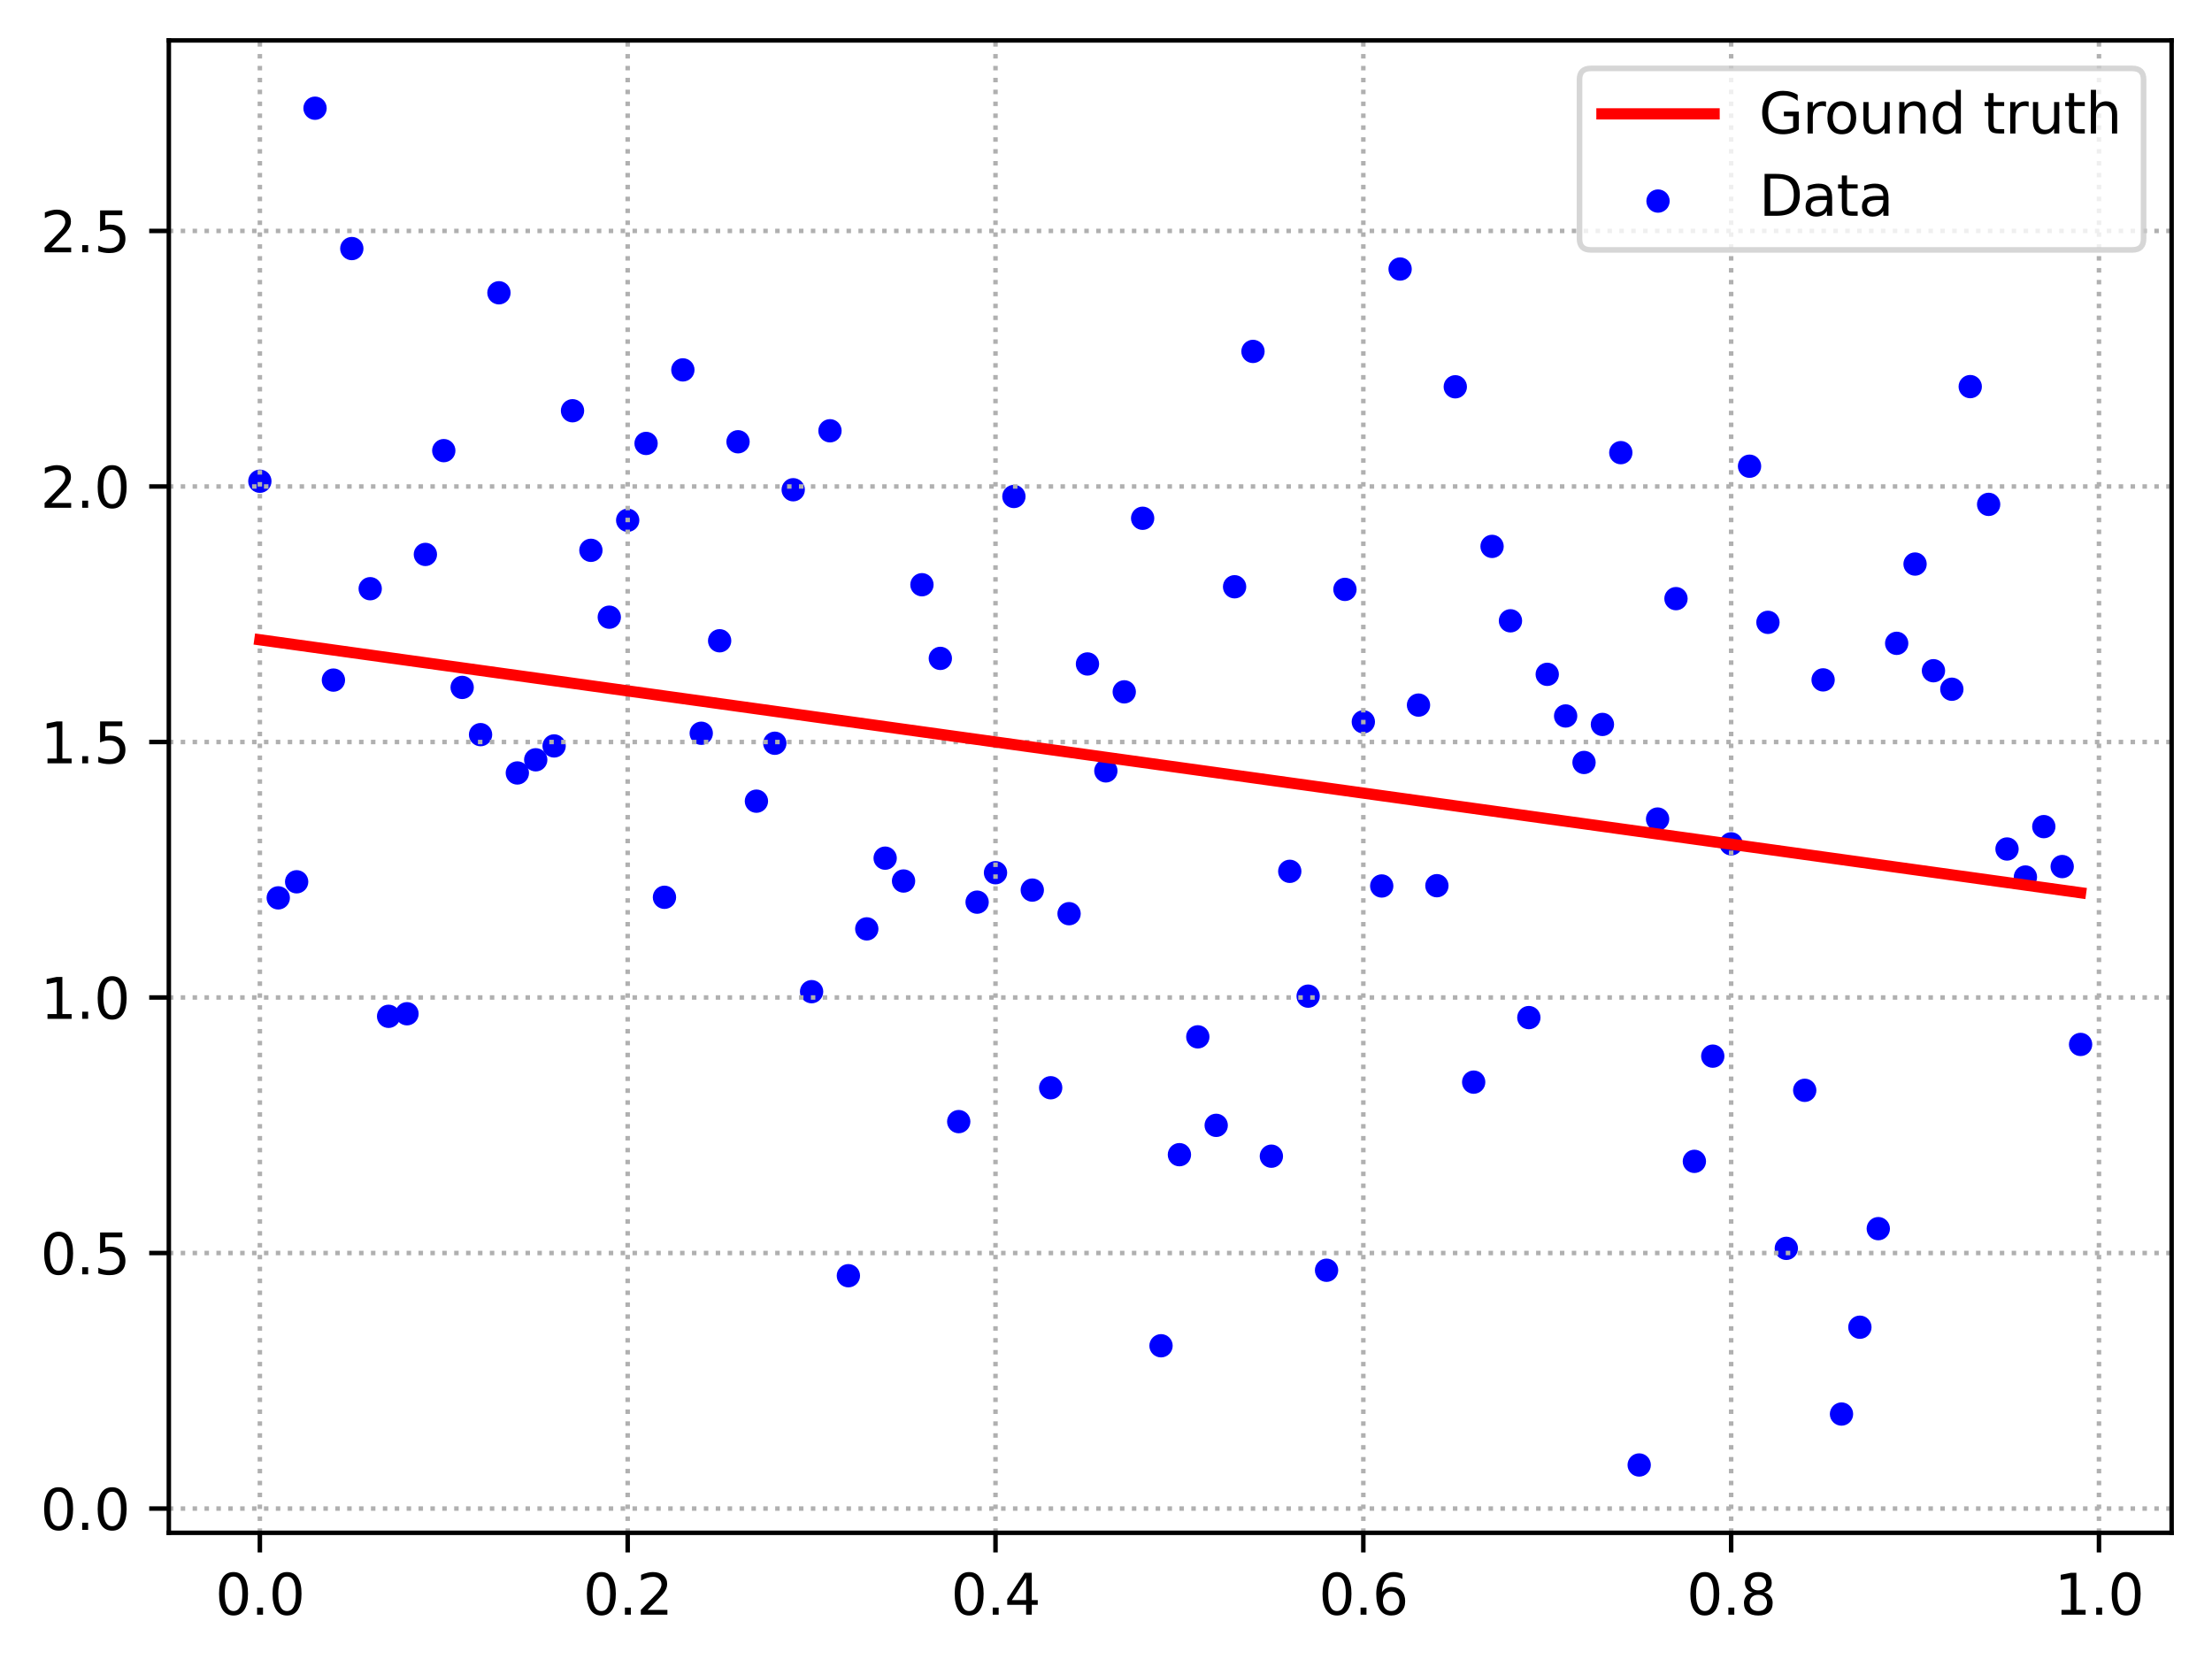 <?xml version="1.0" encoding="utf-8" standalone="no"?>
<!DOCTYPE svg PUBLIC "-//W3C//DTD SVG 1.1//EN"
  "http://www.w3.org/Graphics/SVG/1.1/DTD/svg11.dtd">
<svg xmlns:xlink="http://www.w3.org/1999/xlink" width="394.423pt" height="297.19pt" viewBox="0 0 394.423 297.19" xmlns="http://www.w3.org/2000/svg" version="1.1">
 <defs>
  <style type="text/css">*{stroke-linejoin: round; stroke-linecap: butt}</style>
 </defs>
 <g id="figure_1">
  <g id="patch_1">
   <path d="M 0 297.19 
L 394.423 297.19 
L 394.423 0 
L 0 0 
z
" style="fill: #ffffff"/>
  </g>
  <g id="axes_1">
   <g id="patch_2">
    <path d="M 30.103 273.312 
L 387.223 273.312 
L 387.223 7.2 
L 30.103 7.2 
z
" style="fill: #ffffff"/>
   </g>
   <g id="PathCollection_1">
    <defs>
     <path id="m0111660c40" d="M 0 1.581 
C 0.419 1.581 0.822 1.415 1.118 1.118 
C 1.415 0.822 1.581 0.419 1.581 0 
C 1.581 -0.419 1.415 -0.822 1.118 -1.118 
C 0.822 -1.415 0.419 -1.581 0 -1.581 
C -0.419 -1.581 -0.822 -1.415 -1.118 -1.118 
C -1.415 -0.822 -1.581 -0.419 -1.581 0 
C -1.581 0.419 -1.415 0.822 -1.118 1.118 
C -0.822 1.415 -0.419 1.581 0 1.581 
z
" style="stroke: #0000ff"/>
    </defs>
    <g clip-path="url(#p9f6e0fae3b)">
     <use xlink:href="#m0111660c40" x="46.336" y="85.805" style="fill: #0000ff; stroke: #0000ff"/>
     <use xlink:href="#m0111660c40" x="49.615" y="160.096" style="fill: #0000ff; stroke: #0000ff"/>
     <use xlink:href="#m0111660c40" x="52.895" y="157.23" style="fill: #0000ff; stroke: #0000ff"/>
     <use xlink:href="#m0111660c40" x="56.174" y="19.296" style="fill: #0000ff; stroke: #0000ff"/>
     <use xlink:href="#m0111660c40" x="59.453" y="121.266" style="fill: #0000ff; stroke: #0000ff"/>
     <use xlink:href="#m0111660c40" x="62.733" y="44.32" style="fill: #0000ff; stroke: #0000ff"/>
     <use xlink:href="#m0111660c40" x="66.012" y="104.97" style="fill: #0000ff; stroke: #0000ff"/>
     <use xlink:href="#m0111660c40" x="69.291" y="181.216" style="fill: #0000ff; stroke: #0000ff"/>
     <use xlink:href="#m0111660c40" x="72.571" y="180.758" style="fill: #0000ff; stroke: #0000ff"/>
     <use xlink:href="#m0111660c40" x="75.85" y="98.858" style="fill: #0000ff; stroke: #0000ff"/>
     <use xlink:href="#m0111660c40" x="79.129" y="80.352" style="fill: #0000ff; stroke: #0000ff"/>
     <use xlink:href="#m0111660c40" x="82.409" y="122.572" style="fill: #0000ff; stroke: #0000ff"/>
     <use xlink:href="#m0111660c40" x="85.688" y="130.99" style="fill: #0000ff; stroke: #0000ff"/>
     <use xlink:href="#m0111660c40" x="88.967" y="52.205" style="fill: #0000ff; stroke: #0000ff"/>
     <use xlink:href="#m0111660c40" x="92.247" y="137.824" style="fill: #0000ff; stroke: #0000ff"/>
     <use xlink:href="#m0111660c40" x="95.526" y="135.476" style="fill: #0000ff; stroke: #0000ff"/>
     <use xlink:href="#m0111660c40" x="98.805" y="133.005" style="fill: #0000ff; stroke: #0000ff"/>
     <use xlink:href="#m0111660c40" x="102.085" y="73.238" style="fill: #0000ff; stroke: #0000ff"/>
     <use xlink:href="#m0111660c40" x="105.364" y="98.125" style="fill: #0000ff; stroke: #0000ff"/>
     <use xlink:href="#m0111660c40" x="108.643" y="110.049" style="fill: #0000ff; stroke: #0000ff"/>
     <use xlink:href="#m0111660c40" x="111.923" y="92.764" style="fill: #0000ff; stroke: #0000ff"/>
     <use xlink:href="#m0111660c40" x="115.202" y="79.067" style="fill: #0000ff; stroke: #0000ff"/>
     <use xlink:href="#m0111660c40" x="118.481" y="159.992" style="fill: #0000ff; stroke: #0000ff"/>
     <use xlink:href="#m0111660c40" x="121.761" y="65.953" style="fill: #0000ff; stroke: #0000ff"/>
     <use xlink:href="#m0111660c40" x="125.04" y="130.743" style="fill: #0000ff; stroke: #0000ff"/>
     <use xlink:href="#m0111660c40" x="128.319" y="114.254" style="fill: #0000ff; stroke: #0000ff"/>
     <use xlink:href="#m0111660c40" x="131.599" y="78.769" style="fill: #0000ff; stroke: #0000ff"/>
     <use xlink:href="#m0111660c40" x="134.878" y="142.855" style="fill: #0000ff; stroke: #0000ff"/>
     <use xlink:href="#m0111660c40" x="138.157" y="132.526" style="fill: #0000ff; stroke: #0000ff"/>
     <use xlink:href="#m0111660c40" x="141.437" y="87.324" style="fill: #0000ff; stroke: #0000ff"/>
     <use xlink:href="#m0111660c40" x="144.716" y="176.822" style="fill: #0000ff; stroke: #0000ff"/>
     <use xlink:href="#m0111660c40" x="147.995" y="76.812" style="fill: #0000ff; stroke: #0000ff"/>
     <use xlink:href="#m0111660c40" x="151.275" y="227.47" style="fill: #0000ff; stroke: #0000ff"/>
     <use xlink:href="#m0111660c40" x="154.554" y="165.625" style="fill: #0000ff; stroke: #0000ff"/>
     <use xlink:href="#m0111660c40" x="157.833" y="153.015" style="fill: #0000ff; stroke: #0000ff"/>
     <use xlink:href="#m0111660c40" x="161.113" y="157.091" style="fill: #0000ff; stroke: #0000ff"/>
     <use xlink:href="#m0111660c40" x="164.392" y="104.26" style="fill: #0000ff; stroke: #0000ff"/>
     <use xlink:href="#m0111660c40" x="167.671" y="117.395" style="fill: #0000ff; stroke: #0000ff"/>
     <use xlink:href="#m0111660c40" x="170.951" y="199.991" style="fill: #0000ff; stroke: #0000ff"/>
     <use xlink:href="#m0111660c40" x="174.23" y="160.861" style="fill: #0000ff; stroke: #0000ff"/>
     <use xlink:href="#m0111660c40" x="177.509" y="155.61" style="fill: #0000ff; stroke: #0000ff"/>
     <use xlink:href="#m0111660c40" x="180.789" y="88.525" style="fill: #0000ff; stroke: #0000ff"/>
     <use xlink:href="#m0111660c40" x="184.068" y="158.709" style="fill: #0000ff; stroke: #0000ff"/>
     <use xlink:href="#m0111660c40" x="187.347" y="193.952" style="fill: #0000ff; stroke: #0000ff"/>
     <use xlink:href="#m0111660c40" x="190.627" y="162.916" style="fill: #0000ff; stroke: #0000ff"/>
     <use xlink:href="#m0111660c40" x="193.906" y="118.388" style="fill: #0000ff; stroke: #0000ff"/>
     <use xlink:href="#m0111660c40" x="197.185" y="137.453" style="fill: #0000ff; stroke: #0000ff"/>
     <use xlink:href="#m0111660c40" x="200.465" y="123.362" style="fill: #0000ff; stroke: #0000ff"/>
     <use xlink:href="#m0111660c40" x="203.744" y="92.411" style="fill: #0000ff; stroke: #0000ff"/>
     <use xlink:href="#m0111660c40" x="207.023" y="239.959" style="fill: #0000ff; stroke: #0000ff"/>
     <use xlink:href="#m0111660c40" x="210.303" y="205.888" style="fill: #0000ff; stroke: #0000ff"/>
     <use xlink:href="#m0111660c40" x="213.582" y="184.877" style="fill: #0000ff; stroke: #0000ff"/>
     <use xlink:href="#m0111660c40" x="216.861" y="200.658" style="fill: #0000ff; stroke: #0000ff"/>
     <use xlink:href="#m0111660c40" x="220.141" y="104.624" style="fill: #0000ff; stroke: #0000ff"/>
     <use xlink:href="#m0111660c40" x="223.42" y="62.66" style="fill: #0000ff; stroke: #0000ff"/>
     <use xlink:href="#m0111660c40" x="226.699" y="206.158" style="fill: #0000ff; stroke: #0000ff"/>
     <use xlink:href="#m0111660c40" x="229.979" y="155.364" style="fill: #0000ff; stroke: #0000ff"/>
     <use xlink:href="#m0111660c40" x="233.258" y="177.619" style="fill: #0000ff; stroke: #0000ff"/>
     <use xlink:href="#m0111660c40" x="236.538" y="226.495" style="fill: #0000ff; stroke: #0000ff"/>
     <use xlink:href="#m0111660c40" x="239.817" y="105.093" style="fill: #0000ff; stroke: #0000ff"/>
     <use xlink:href="#m0111660c40" x="243.096" y="128.709" style="fill: #0000ff; stroke: #0000ff"/>
     <use xlink:href="#m0111660c40" x="246.376" y="157.977" style="fill: #0000ff; stroke: #0000ff"/>
     <use xlink:href="#m0111660c40" x="249.655" y="47.969" style="fill: #0000ff; stroke: #0000ff"/>
     <use xlink:href="#m0111660c40" x="252.934" y="125.722" style="fill: #0000ff; stroke: #0000ff"/>
     <use xlink:href="#m0111660c40" x="256.214" y="157.926" style="fill: #0000ff; stroke: #0000ff"/>
     <use xlink:href="#m0111660c40" x="259.493" y="68.968" style="fill: #0000ff; stroke: #0000ff"/>
     <use xlink:href="#m0111660c40" x="262.772" y="192.952" style="fill: #0000ff; stroke: #0000ff"/>
     <use xlink:href="#m0111660c40" x="266.052" y="97.427" style="fill: #0000ff; stroke: #0000ff"/>
     <use xlink:href="#m0111660c40" x="269.331" y="110.695" style="fill: #0000ff; stroke: #0000ff"/>
     <use xlink:href="#m0111660c40" x="272.61" y="181.444" style="fill: #0000ff; stroke: #0000ff"/>
     <use xlink:href="#m0111660c40" x="275.89" y="120.238" style="fill: #0000ff; stroke: #0000ff"/>
     <use xlink:href="#m0111660c40" x="279.169" y="127.662" style="fill: #0000ff; stroke: #0000ff"/>
     <use xlink:href="#m0111660c40" x="282.448" y="135.952" style="fill: #0000ff; stroke: #0000ff"/>
     <use xlink:href="#m0111660c40" x="285.728" y="129.171" style="fill: #0000ff; stroke: #0000ff"/>
     <use xlink:href="#m0111660c40" x="289.007" y="80.71" style="fill: #0000ff; stroke: #0000ff"/>
     <use xlink:href="#m0111660c40" x="292.286" y="261.216" style="fill: #0000ff; stroke: #0000ff"/>
     <use xlink:href="#m0111660c40" x="295.566" y="146.042" style="fill: #0000ff; stroke: #0000ff"/>
     <use xlink:href="#m0111660c40" x="298.845" y="106.741" style="fill: #0000ff; stroke: #0000ff"/>
     <use xlink:href="#m0111660c40" x="302.124" y="207.077" style="fill: #0000ff; stroke: #0000ff"/>
     <use xlink:href="#m0111660c40" x="305.404" y="188.32" style="fill: #0000ff; stroke: #0000ff"/>
     <use xlink:href="#m0111660c40" x="308.683" y="150.463" style="fill: #0000ff; stroke: #0000ff"/>
     <use xlink:href="#m0111660c40" x="311.962" y="83.129" style="fill: #0000ff; stroke: #0000ff"/>
     <use xlink:href="#m0111660c40" x="315.242" y="110.968" style="fill: #0000ff; stroke: #0000ff"/>
     <use xlink:href="#m0111660c40" x="318.521" y="222.591" style="fill: #0000ff; stroke: #0000ff"/>
     <use xlink:href="#m0111660c40" x="321.8" y="194.411" style="fill: #0000ff; stroke: #0000ff"/>
     <use xlink:href="#m0111660c40" x="325.08" y="121.226" style="fill: #0000ff; stroke: #0000ff"/>
     <use xlink:href="#m0111660c40" x="328.359" y="252.134" style="fill: #0000ff; stroke: #0000ff"/>
     <use xlink:href="#m0111660c40" x="331.638" y="236.651" style="fill: #0000ff; stroke: #0000ff"/>
     <use xlink:href="#m0111660c40" x="334.918" y="219.077" style="fill: #0000ff; stroke: #0000ff"/>
     <use xlink:href="#m0111660c40" x="338.197" y="114.71" style="fill: #0000ff; stroke: #0000ff"/>
     <use xlink:href="#m0111660c40" x="341.476" y="100.574" style="fill: #0000ff; stroke: #0000ff"/>
     <use xlink:href="#m0111660c40" x="344.756" y="119.597" style="fill: #0000ff; stroke: #0000ff"/>
     <use xlink:href="#m0111660c40" x="348.035" y="122.894" style="fill: #0000ff; stroke: #0000ff"/>
     <use xlink:href="#m0111660c40" x="351.314" y="68.935" style="fill: #0000ff; stroke: #0000ff"/>
     <use xlink:href="#m0111660c40" x="354.594" y="89.933" style="fill: #0000ff; stroke: #0000ff"/>
     <use xlink:href="#m0111660c40" x="357.873" y="151.382" style="fill: #0000ff; stroke: #0000ff"/>
     <use xlink:href="#m0111660c40" x="361.152" y="156.378" style="fill: #0000ff; stroke: #0000ff"/>
     <use xlink:href="#m0111660c40" x="364.432" y="147.392" style="fill: #0000ff; stroke: #0000ff"/>
     <use xlink:href="#m0111660c40" x="367.711" y="154.515" style="fill: #0000ff; stroke: #0000ff"/>
     <use xlink:href="#m0111660c40" x="370.99" y="186.229" style="fill: #0000ff; stroke: #0000ff"/>
    </g>
   </g>
   <g id="matplotlib.axis_1">
    <g id="xtick_1">
     <g id="line2d_1">
      <path d="M 46.336 273.312 
L 46.336 7.2 
" clip-path="url(#p9f6e0fae3b)" style="fill: none; stroke-dasharray: 0.8,1.32; stroke-dashoffset: 0; stroke: #b0b0b0; stroke-width: 0.8"/>
     </g>
     <g id="line2d_2">
      <defs>
       <path id="maa16ec841a" d="M 0 0 
L 0 3.5 
" style="stroke: #000000; stroke-width: 0.8"/>
      </defs>
      <g>
       <use xlink:href="#maa16ec841a" x="46.336" y="273.312" style="stroke: #000000; stroke-width: 0.8"/>
      </g>
     </g>
     <g id="text_1">
      <!-- 0.0 -->
      <g transform="translate(38.384 287.91) scale(0.1 -0.1)">
       <defs>
        <path id="DejaVuSans-30" d="M 2034 4250 
Q 1547 4250 1301 3770 
Q 1056 3291 1056 2328 
Q 1056 1369 1301 889 
Q 1547 409 2034 409 
Q 2525 409 2770 889 
Q 3016 1369 3016 2328 
Q 3016 3291 2770 3770 
Q 2525 4250 2034 4250 
z
M 2034 4750 
Q 2819 4750 3233 4129 
Q 3647 3509 3647 2328 
Q 3647 1150 3233 529 
Q 2819 -91 2034 -91 
Q 1250 -91 836 529 
Q 422 1150 422 2328 
Q 422 3509 836 4129 
Q 1250 4750 2034 4750 
z
" transform="scale(0.016)"/>
        <path id="DejaVuSans-2e" d="M 684 794 
L 1344 794 
L 1344 0 
L 684 0 
L 684 794 
z
" transform="scale(0.016)"/>
       </defs>
       <use xlink:href="#DejaVuSans-30"/>
       <use xlink:href="#DejaVuSans-2e" x="63.623"/>
       <use xlink:href="#DejaVuSans-30" x="95.41"/>
      </g>
     </g>
    </g>
    <g id="xtick_2">
     <g id="line2d_3">
      <path d="M 111.923 273.312 
L 111.923 7.2 
" clip-path="url(#p9f6e0fae3b)" style="fill: none; stroke-dasharray: 0.8,1.32; stroke-dashoffset: 0; stroke: #b0b0b0; stroke-width: 0.8"/>
     </g>
     <g id="line2d_4">
      <g>
       <use xlink:href="#maa16ec841a" x="111.923" y="273.312" style="stroke: #000000; stroke-width: 0.8"/>
      </g>
     </g>
     <g id="text_2">
      <!-- 0.2 -->
      <g transform="translate(103.971 287.91) scale(0.1 -0.1)">
       <defs>
        <path id="DejaVuSans-32" d="M 1228 531 
L 3431 531 
L 3431 0 
L 469 0 
L 469 531 
Q 828 903 1448 1529 
Q 2069 2156 2228 2338 
Q 2531 2678 2651 2914 
Q 2772 3150 2772 3378 
Q 2772 3750 2511 3984 
Q 2250 4219 1831 4219 
Q 1534 4219 1204 4116 
Q 875 4013 500 3803 
L 500 4441 
Q 881 4594 1212 4672 
Q 1544 4750 1819 4750 
Q 2544 4750 2975 4387 
Q 3406 4025 3406 3419 
Q 3406 3131 3298 2873 
Q 3191 2616 2906 2266 
Q 2828 2175 2409 1742 
Q 1991 1309 1228 531 
z
" transform="scale(0.016)"/>
       </defs>
       <use xlink:href="#DejaVuSans-30"/>
       <use xlink:href="#DejaVuSans-2e" x="63.623"/>
       <use xlink:href="#DejaVuSans-32" x="95.41"/>
      </g>
     </g>
    </g>
    <g id="xtick_3">
     <g id="line2d_5">
      <path d="M 177.509 273.312 
L 177.509 7.2 
" clip-path="url(#p9f6e0fae3b)" style="fill: none; stroke-dasharray: 0.8,1.32; stroke-dashoffset: 0; stroke: #b0b0b0; stroke-width: 0.8"/>
     </g>
     <g id="line2d_6">
      <g>
       <use xlink:href="#maa16ec841a" x="177.509" y="273.312" style="stroke: #000000; stroke-width: 0.8"/>
      </g>
     </g>
     <g id="text_3">
      <!-- 0.4 -->
      <g transform="translate(169.558 287.91) scale(0.1 -0.1)">
       <defs>
        <path id="DejaVuSans-34" d="M 2419 4116 
L 825 1625 
L 2419 1625 
L 2419 4116 
z
M 2253 4666 
L 3047 4666 
L 3047 1625 
L 3713 1625 
L 3713 1100 
L 3047 1100 
L 3047 0 
L 2419 0 
L 2419 1100 
L 313 1100 
L 313 1709 
L 2253 4666 
z
" transform="scale(0.016)"/>
       </defs>
       <use xlink:href="#DejaVuSans-30"/>
       <use xlink:href="#DejaVuSans-2e" x="63.623"/>
       <use xlink:href="#DejaVuSans-34" x="95.41"/>
      </g>
     </g>
    </g>
    <g id="xtick_4">
     <g id="line2d_7">
      <path d="M 243.096 273.312 
L 243.096 7.2 
" clip-path="url(#p9f6e0fae3b)" style="fill: none; stroke-dasharray: 0.8,1.32; stroke-dashoffset: 0; stroke: #b0b0b0; stroke-width: 0.8"/>
     </g>
     <g id="line2d_8">
      <g>
       <use xlink:href="#maa16ec841a" x="243.096" y="273.312" style="stroke: #000000; stroke-width: 0.8"/>
      </g>
     </g>
     <g id="text_4">
      <!-- 0.6 -->
      <g transform="translate(235.145 287.91) scale(0.1 -0.1)">
       <defs>
        <path id="DejaVuSans-36" d="M 2113 2584 
Q 1688 2584 1439 2293 
Q 1191 2003 1191 1497 
Q 1191 994 1439 701 
Q 1688 409 2113 409 
Q 2538 409 2786 701 
Q 3034 994 3034 1497 
Q 3034 2003 2786 2293 
Q 2538 2584 2113 2584 
z
M 3366 4563 
L 3366 3988 
Q 3128 4100 2886 4159 
Q 2644 4219 2406 4219 
Q 1781 4219 1451 3797 
Q 1122 3375 1075 2522 
Q 1259 2794 1537 2939 
Q 1816 3084 2150 3084 
Q 2853 3084 3261 2657 
Q 3669 2231 3669 1497 
Q 3669 778 3244 343 
Q 2819 -91 2113 -91 
Q 1303 -91 875 529 
Q 447 1150 447 2328 
Q 447 3434 972 4092 
Q 1497 4750 2381 4750 
Q 2619 4750 2861 4703 
Q 3103 4656 3366 4563 
z
" transform="scale(0.016)"/>
       </defs>
       <use xlink:href="#DejaVuSans-30"/>
       <use xlink:href="#DejaVuSans-2e" x="63.623"/>
       <use xlink:href="#DejaVuSans-36" x="95.41"/>
      </g>
     </g>
    </g>
    <g id="xtick_5">
     <g id="line2d_9">
      <path d="M 308.683 273.312 
L 308.683 7.2 
" clip-path="url(#p9f6e0fae3b)" style="fill: none; stroke-dasharray: 0.8,1.32; stroke-dashoffset: 0; stroke: #b0b0b0; stroke-width: 0.8"/>
     </g>
     <g id="line2d_10">
      <g>
       <use xlink:href="#maa16ec841a" x="308.683" y="273.312" style="stroke: #000000; stroke-width: 0.8"/>
      </g>
     </g>
     <g id="text_5">
      <!-- 0.8 -->
      <g transform="translate(300.731 287.91) scale(0.1 -0.1)">
       <defs>
        <path id="DejaVuSans-38" d="M 2034 2216 
Q 1584 2216 1326 1975 
Q 1069 1734 1069 1313 
Q 1069 891 1326 650 
Q 1584 409 2034 409 
Q 2484 409 2743 651 
Q 3003 894 3003 1313 
Q 3003 1734 2745 1975 
Q 2488 2216 2034 2216 
z
M 1403 2484 
Q 997 2584 770 2862 
Q 544 3141 544 3541 
Q 544 4100 942 4425 
Q 1341 4750 2034 4750 
Q 2731 4750 3128 4425 
Q 3525 4100 3525 3541 
Q 3525 3141 3298 2862 
Q 3072 2584 2669 2484 
Q 3125 2378 3379 2068 
Q 3634 1759 3634 1313 
Q 3634 634 3220 271 
Q 2806 -91 2034 -91 
Q 1263 -91 848 271 
Q 434 634 434 1313 
Q 434 1759 690 2068 
Q 947 2378 1403 2484 
z
M 1172 3481 
Q 1172 3119 1398 2916 
Q 1625 2713 2034 2713 
Q 2441 2713 2670 2916 
Q 2900 3119 2900 3481 
Q 2900 3844 2670 4047 
Q 2441 4250 2034 4250 
Q 1625 4250 1398 4047 
Q 1172 3844 1172 3481 
z
" transform="scale(0.016)"/>
       </defs>
       <use xlink:href="#DejaVuSans-30"/>
       <use xlink:href="#DejaVuSans-2e" x="63.623"/>
       <use xlink:href="#DejaVuSans-38" x="95.41"/>
      </g>
     </g>
    </g>
    <g id="xtick_6">
     <g id="line2d_11">
      <path d="M 374.27 273.312 
L 374.27 7.2 
" clip-path="url(#p9f6e0fae3b)" style="fill: none; stroke-dasharray: 0.8,1.32; stroke-dashoffset: 0; stroke: #b0b0b0; stroke-width: 0.8"/>
     </g>
     <g id="line2d_12">
      <g>
       <use xlink:href="#maa16ec841a" x="374.27" y="273.312" style="stroke: #000000; stroke-width: 0.8"/>
      </g>
     </g>
     <g id="text_6">
      <!-- 1.0 -->
      <g transform="translate(366.318 287.91) scale(0.1 -0.1)">
       <defs>
        <path id="DejaVuSans-31" d="M 794 531 
L 1825 531 
L 1825 4091 
L 703 3866 
L 703 4441 
L 1819 4666 
L 2450 4666 
L 2450 531 
L 3481 531 
L 3481 0 
L 794 0 
L 794 531 
z
" transform="scale(0.016)"/>
       </defs>
       <use xlink:href="#DejaVuSans-31"/>
       <use xlink:href="#DejaVuSans-2e" x="63.623"/>
       <use xlink:href="#DejaVuSans-30" x="95.41"/>
      </g>
     </g>
    </g>
   </g>
   <g id="matplotlib.axis_2">
    <g id="ytick_1">
     <g id="line2d_13">
      <path d="M 30.103 268.985 
L 387.223 268.985 
" clip-path="url(#p9f6e0fae3b)" style="fill: none; stroke-dasharray: 0.8,1.32; stroke-dashoffset: 0; stroke: #b0b0b0; stroke-width: 0.8"/>
     </g>
     <g id="line2d_14">
      <defs>
       <path id="m99294d9125" d="M 0 0 
L -3.5 0 
" style="stroke: #000000; stroke-width: 0.8"/>
      </defs>
      <g>
       <use xlink:href="#m99294d9125" x="30.103" y="268.985" style="stroke: #000000; stroke-width: 0.8"/>
      </g>
     </g>
     <g id="text_7">
      <!-- 0.0 -->
      <g transform="translate(7.2 272.784) scale(0.1 -0.1)">
       <use xlink:href="#DejaVuSans-30"/>
       <use xlink:href="#DejaVuSans-2e" x="63.623"/>
       <use xlink:href="#DejaVuSans-30" x="95.41"/>
      </g>
     </g>
    </g>
    <g id="ytick_2">
     <g id="line2d_15">
      <path d="M 30.103 223.424 
L 387.223 223.424 
" clip-path="url(#p9f6e0fae3b)" style="fill: none; stroke-dasharray: 0.8,1.32; stroke-dashoffset: 0; stroke: #b0b0b0; stroke-width: 0.8"/>
     </g>
     <g id="line2d_16">
      <g>
       <use xlink:href="#m99294d9125" x="30.103" y="223.424" style="stroke: #000000; stroke-width: 0.8"/>
      </g>
     </g>
     <g id="text_8">
      <!-- 0.5 -->
      <g transform="translate(7.2 227.223) scale(0.1 -0.1)">
       <defs>
        <path id="DejaVuSans-35" d="M 691 4666 
L 3169 4666 
L 3169 4134 
L 1269 4134 
L 1269 2991 
Q 1406 3038 1543 3061 
Q 1681 3084 1819 3084 
Q 2600 3084 3056 2656 
Q 3513 2228 3513 1497 
Q 3513 744 3044 326 
Q 2575 -91 1722 -91 
Q 1428 -91 1123 -41 
Q 819 9 494 109 
L 494 744 
Q 775 591 1075 516 
Q 1375 441 1709 441 
Q 2250 441 2565 725 
Q 2881 1009 2881 1497 
Q 2881 1984 2565 2268 
Q 2250 2553 1709 2553 
Q 1456 2553 1204 2497 
Q 953 2441 691 2322 
L 691 4666 
z
" transform="scale(0.016)"/>
       </defs>
       <use xlink:href="#DejaVuSans-30"/>
       <use xlink:href="#DejaVuSans-2e" x="63.623"/>
       <use xlink:href="#DejaVuSans-35" x="95.41"/>
      </g>
     </g>
    </g>
    <g id="ytick_3">
     <g id="line2d_17">
      <path d="M 30.103 177.863 
L 387.223 177.863 
" clip-path="url(#p9f6e0fae3b)" style="fill: none; stroke-dasharray: 0.8,1.32; stroke-dashoffset: 0; stroke: #b0b0b0; stroke-width: 0.8"/>
     </g>
     <g id="line2d_18">
      <g>
       <use xlink:href="#m99294d9125" x="30.103" y="177.863" style="stroke: #000000; stroke-width: 0.8"/>
      </g>
     </g>
     <g id="text_9">
      <!-- 1.0 -->
      <g transform="translate(7.2 181.662) scale(0.1 -0.1)">
       <use xlink:href="#DejaVuSans-31"/>
       <use xlink:href="#DejaVuSans-2e" x="63.623"/>
       <use xlink:href="#DejaVuSans-30" x="95.41"/>
      </g>
     </g>
    </g>
    <g id="ytick_4">
     <g id="line2d_19">
      <path d="M 30.103 132.302 
L 387.223 132.302 
" clip-path="url(#p9f6e0fae3b)" style="fill: none; stroke-dasharray: 0.8,1.32; stroke-dashoffset: 0; stroke: #b0b0b0; stroke-width: 0.8"/>
     </g>
     <g id="line2d_20">
      <g>
       <use xlink:href="#m99294d9125" x="30.103" y="132.302" style="stroke: #000000; stroke-width: 0.8"/>
      </g>
     </g>
     <g id="text_10">
      <!-- 1.5 -->
      <g transform="translate(7.2 136.101) scale(0.1 -0.1)">
       <use xlink:href="#DejaVuSans-31"/>
       <use xlink:href="#DejaVuSans-2e" x="63.623"/>
       <use xlink:href="#DejaVuSans-35" x="95.41"/>
      </g>
     </g>
    </g>
    <g id="ytick_5">
     <g id="line2d_21">
      <path d="M 30.103 86.741 
L 387.223 86.741 
" clip-path="url(#p9f6e0fae3b)" style="fill: none; stroke-dasharray: 0.8,1.32; stroke-dashoffset: 0; stroke: #b0b0b0; stroke-width: 0.8"/>
     </g>
     <g id="line2d_22">
      <g>
       <use xlink:href="#m99294d9125" x="30.103" y="86.741" style="stroke: #000000; stroke-width: 0.8"/>
      </g>
     </g>
     <g id="text_11">
      <!-- 2.0 -->
      <g transform="translate(7.2 90.54) scale(0.1 -0.1)">
       <use xlink:href="#DejaVuSans-32"/>
       <use xlink:href="#DejaVuSans-2e" x="63.623"/>
       <use xlink:href="#DejaVuSans-30" x="95.41"/>
      </g>
     </g>
    </g>
    <g id="ytick_6">
     <g id="line2d_23">
      <path d="M 30.103 41.18 
L 387.223 41.18 
" clip-path="url(#p9f6e0fae3b)" style="fill: none; stroke-dasharray: 0.8,1.32; stroke-dashoffset: 0; stroke: #b0b0b0; stroke-width: 0.8"/>
     </g>
     <g id="line2d_24">
      <g>
       <use xlink:href="#m99294d9125" x="30.103" y="41.18" style="stroke: #000000; stroke-width: 0.8"/>
      </g>
     </g>
     <g id="text_12">
      <!-- 2.5 -->
      <g transform="translate(7.2 44.98) scale(0.1 -0.1)">
       <use xlink:href="#DejaVuSans-32"/>
       <use xlink:href="#DejaVuSans-2e" x="63.623"/>
       <use xlink:href="#DejaVuSans-35" x="95.41"/>
      </g>
     </g>
    </g>
   </g>
   <g id="line2d_25">
    <path d="M 46.336 114.078 
L 49.615 114.533 
L 52.895 114.989 
L 56.174 115.445 
L 59.453 115.9 
L 62.733 116.356 
L 66.012 116.811 
L 69.291 117.267 
L 72.571 117.723 
L 75.85 118.178 
L 79.129 118.634 
L 82.409 119.089 
L 85.688 119.545 
L 88.967 120.001 
L 92.247 120.456 
L 95.526 120.912 
L 98.805 121.367 
L 102.085 121.823 
L 105.364 122.279 
L 108.643 122.734 
L 111.923 123.19 
L 115.202 123.645 
L 118.481 124.101 
L 121.761 124.557 
L 125.04 125.012 
L 128.319 125.468 
L 131.599 125.924 
L 134.878 126.379 
L 138.157 126.835 
L 141.437 127.29 
L 144.716 127.746 
L 147.995 128.202 
L 151.275 128.657 
L 154.554 129.113 
L 157.833 129.568 
L 161.113 130.024 
L 164.392 130.48 
L 167.671 130.935 
L 170.951 131.391 
L 174.23 131.846 
L 177.509 132.302 
L 180.789 132.758 
L 184.068 133.213 
L 187.347 133.669 
L 190.627 134.124 
L 193.906 134.58 
L 197.185 135.036 
L 200.465 135.491 
L 203.744 135.947 
L 207.023 136.403 
L 210.303 136.858 
L 213.582 137.314 
L 216.861 137.769 
L 220.141 138.225 
L 223.42 138.681 
L 226.699 139.136 
L 229.979 139.592 
L 233.258 140.047 
L 236.538 140.503 
L 239.817 140.959 
L 243.096 141.414 
L 246.376 141.87 
L 249.655 142.325 
L 252.934 142.781 
L 256.214 143.237 
L 259.493 143.692 
L 262.772 144.148 
L 266.052 144.603 
L 269.331 145.059 
L 272.61 145.515 
L 275.89 145.97 
L 279.169 146.426 
L 282.448 146.882 
L 285.728 147.337 
L 289.007 147.793 
L 292.286 148.248 
L 295.566 148.704 
L 298.845 149.16 
L 302.124 149.615 
L 305.404 150.071 
L 308.683 150.526 
L 311.962 150.982 
L 315.242 151.438 
L 318.521 151.893 
L 321.8 152.349 
L 325.08 152.804 
L 328.359 153.26 
L 331.638 153.716 
L 334.918 154.171 
L 338.197 154.627 
L 341.476 155.082 
L 344.756 155.538 
L 348.035 155.994 
L 351.314 156.449 
L 354.594 156.905 
L 357.873 157.361 
L 361.152 157.816 
L 364.432 158.272 
L 367.711 158.727 
L 370.99 159.183 
" clip-path="url(#p9f6e0fae3b)" style="fill: none; stroke: #ff0000; stroke-width: 2; stroke-linecap: square"/>
   </g>
   <g id="patch_3">
    <path d="M 30.103 273.312 
L 30.103 7.2 
" style="fill: none; stroke: #000000; stroke-width: 0.8; stroke-linejoin: miter; stroke-linecap: square"/>
   </g>
   <g id="patch_4">
    <path d="M 387.223 273.312 
L 387.223 7.2 
" style="fill: none; stroke: #000000; stroke-width: 0.8; stroke-linejoin: miter; stroke-linecap: square"/>
   </g>
   <g id="patch_5">
    <path d="M 30.103 273.312 
L 387.223 273.312 
" style="fill: none; stroke: #000000; stroke-width: 0.8; stroke-linejoin: miter; stroke-linecap: square"/>
   </g>
   <g id="patch_6">
    <path d="M 30.103 7.2 
L 387.223 7.2 
" style="fill: none; stroke: #000000; stroke-width: 0.8; stroke-linejoin: miter; stroke-linecap: square"/>
   </g>
   <g id="legend_1">
    <g id="patch_7">
     <path d="M 283.642 44.556 
L 380.223 44.556 
Q 382.223 44.556 382.223 42.556 
L 382.223 14.2 
Q 382.223 12.2 380.223 12.2 
L 283.642 12.2 
Q 281.642 12.2 281.642 14.2 
L 281.642 42.556 
Q 281.642 44.556 283.642 44.556 
z
" style="fill: #ffffff; opacity: 0.8; stroke: #cccccc; stroke-linejoin: miter"/>
    </g>
    <g id="line2d_26">
     <path d="M 285.642 20.298 
L 295.642 20.298 
L 305.642 20.298 
" style="fill: none; stroke: #ff0000; stroke-width: 2; stroke-linecap: square"/>
    </g>
    <g id="text_13">
     <!-- Ground truth -->
     <g transform="translate(313.642 23.798) scale(0.1 -0.1)">
      <defs>
       <path id="DejaVuSans-47" d="M 3809 666 
L 3809 1919 
L 2778 1919 
L 2778 2438 
L 4434 2438 
L 4434 434 
Q 4069 175 3628 42 
Q 3188 -91 2688 -91 
Q 1594 -91 976 548 
Q 359 1188 359 2328 
Q 359 3472 976 4111 
Q 1594 4750 2688 4750 
Q 3144 4750 3555 4637 
Q 3966 4525 4313 4306 
L 4313 3634 
Q 3963 3931 3569 4081 
Q 3175 4231 2741 4231 
Q 1884 4231 1454 3753 
Q 1025 3275 1025 2328 
Q 1025 1384 1454 906 
Q 1884 428 2741 428 
Q 3075 428 3337 486 
Q 3600 544 3809 666 
z
" transform="scale(0.016)"/>
       <path id="DejaVuSans-72" d="M 2631 2963 
Q 2534 3019 2420 3045 
Q 2306 3072 2169 3072 
Q 1681 3072 1420 2755 
Q 1159 2438 1159 1844 
L 1159 0 
L 581 0 
L 581 3500 
L 1159 3500 
L 1159 2956 
Q 1341 3275 1631 3429 
Q 1922 3584 2338 3584 
Q 2397 3584 2469 3576 
Q 2541 3569 2628 3553 
L 2631 2963 
z
" transform="scale(0.016)"/>
       <path id="DejaVuSans-6f" d="M 1959 3097 
Q 1497 3097 1228 2736 
Q 959 2375 959 1747 
Q 959 1119 1226 758 
Q 1494 397 1959 397 
Q 2419 397 2687 759 
Q 2956 1122 2956 1747 
Q 2956 2369 2687 2733 
Q 2419 3097 1959 3097 
z
M 1959 3584 
Q 2709 3584 3137 3096 
Q 3566 2609 3566 1747 
Q 3566 888 3137 398 
Q 2709 -91 1959 -91 
Q 1206 -91 779 398 
Q 353 888 353 1747 
Q 353 2609 779 3096 
Q 1206 3584 1959 3584 
z
" transform="scale(0.016)"/>
       <path id="DejaVuSans-75" d="M 544 1381 
L 544 3500 
L 1119 3500 
L 1119 1403 
Q 1119 906 1312 657 
Q 1506 409 1894 409 
Q 2359 409 2629 706 
Q 2900 1003 2900 1516 
L 2900 3500 
L 3475 3500 
L 3475 0 
L 2900 0 
L 2900 538 
Q 2691 219 2414 64 
Q 2138 -91 1772 -91 
Q 1169 -91 856 284 
Q 544 659 544 1381 
z
M 1991 3584 
L 1991 3584 
z
" transform="scale(0.016)"/>
       <path id="DejaVuSans-6e" d="M 3513 2113 
L 3513 0 
L 2938 0 
L 2938 2094 
Q 2938 2591 2744 2837 
Q 2550 3084 2163 3084 
Q 1697 3084 1428 2787 
Q 1159 2491 1159 1978 
L 1159 0 
L 581 0 
L 581 3500 
L 1159 3500 
L 1159 2956 
Q 1366 3272 1645 3428 
Q 1925 3584 2291 3584 
Q 2894 3584 3203 3211 
Q 3513 2838 3513 2113 
z
" transform="scale(0.016)"/>
       <path id="DejaVuSans-64" d="M 2906 2969 
L 2906 4863 
L 3481 4863 
L 3481 0 
L 2906 0 
L 2906 525 
Q 2725 213 2448 61 
Q 2172 -91 1784 -91 
Q 1150 -91 751 415 
Q 353 922 353 1747 
Q 353 2572 751 3078 
Q 1150 3584 1784 3584 
Q 2172 3584 2448 3432 
Q 2725 3281 2906 2969 
z
M 947 1747 
Q 947 1113 1208 752 
Q 1469 391 1925 391 
Q 2381 391 2643 752 
Q 2906 1113 2906 1747 
Q 2906 2381 2643 2742 
Q 2381 3103 1925 3103 
Q 1469 3103 1208 2742 
Q 947 2381 947 1747 
z
" transform="scale(0.016)"/>
       <path id="DejaVuSans-20" transform="scale(0.016)"/>
       <path id="DejaVuSans-74" d="M 1172 4494 
L 1172 3500 
L 2356 3500 
L 2356 3053 
L 1172 3053 
L 1172 1153 
Q 1172 725 1289 603 
Q 1406 481 1766 481 
L 2356 481 
L 2356 0 
L 1766 0 
Q 1100 0 847 248 
Q 594 497 594 1153 
L 594 3053 
L 172 3053 
L 172 3500 
L 594 3500 
L 594 4494 
L 1172 4494 
z
" transform="scale(0.016)"/>
       <path id="DejaVuSans-68" d="M 3513 2113 
L 3513 0 
L 2938 0 
L 2938 2094 
Q 2938 2591 2744 2837 
Q 2550 3084 2163 3084 
Q 1697 3084 1428 2787 
Q 1159 2491 1159 1978 
L 1159 0 
L 581 0 
L 581 4863 
L 1159 4863 
L 1159 2956 
Q 1366 3272 1645 3428 
Q 1925 3584 2291 3584 
Q 2894 3584 3203 3211 
Q 3513 2838 3513 2113 
z
" transform="scale(0.016)"/>
      </defs>
      <use xlink:href="#DejaVuSans-47"/>
      <use xlink:href="#DejaVuSans-72" x="77.49"/>
      <use xlink:href="#DejaVuSans-6f" x="116.354"/>
      <use xlink:href="#DejaVuSans-75" x="177.535"/>
      <use xlink:href="#DejaVuSans-6e" x="240.914"/>
      <use xlink:href="#DejaVuSans-64" x="304.293"/>
      <use xlink:href="#DejaVuSans-20" x="367.77"/>
      <use xlink:href="#DejaVuSans-74" x="399.557"/>
      <use xlink:href="#DejaVuSans-72" x="438.766"/>
      <use xlink:href="#DejaVuSans-75" x="479.879"/>
      <use xlink:href="#DejaVuSans-74" x="543.258"/>
      <use xlink:href="#DejaVuSans-68" x="582.467"/>
     </g>
    </g>
    <g id="PathCollection_2">
     <g>
      <use xlink:href="#m0111660c40" x="295.642" y="35.852" style="fill: #0000ff; stroke: #0000ff"/>
     </g>
    </g>
    <g id="text_14">
     <!-- Data -->
     <g transform="translate(313.642 38.477) scale(0.1 -0.1)">
      <defs>
       <path id="DejaVuSans-44" d="M 1259 4147 
L 1259 519 
L 2022 519 
Q 2988 519 3436 956 
Q 3884 1394 3884 2338 
Q 3884 3275 3436 3711 
Q 2988 4147 2022 4147 
L 1259 4147 
z
M 628 4666 
L 1925 4666 
Q 3281 4666 3915 4102 
Q 4550 3538 4550 2338 
Q 4550 1131 3912 565 
Q 3275 0 1925 0 
L 628 0 
L 628 4666 
z
" transform="scale(0.016)"/>
       <path id="DejaVuSans-61" d="M 2194 1759 
Q 1497 1759 1228 1600 
Q 959 1441 959 1056 
Q 959 750 1161 570 
Q 1363 391 1709 391 
Q 2188 391 2477 730 
Q 2766 1069 2766 1631 
L 2766 1759 
L 2194 1759 
z
M 3341 1997 
L 3341 0 
L 2766 0 
L 2766 531 
Q 2569 213 2275 61 
Q 1981 -91 1556 -91 
Q 1019 -91 701 211 
Q 384 513 384 1019 
Q 384 1609 779 1909 
Q 1175 2209 1959 2209 
L 2766 2209 
L 2766 2266 
Q 2766 2663 2505 2880 
Q 2244 3097 1772 3097 
Q 1472 3097 1187 3025 
Q 903 2953 641 2809 
L 641 3341 
Q 956 3463 1253 3523 
Q 1550 3584 1831 3584 
Q 2591 3584 2966 3190 
Q 3341 2797 3341 1997 
z
" transform="scale(0.016)"/>
      </defs>
      <use xlink:href="#DejaVuSans-44"/>
      <use xlink:href="#DejaVuSans-61" x="77.002"/>
      <use xlink:href="#DejaVuSans-74" x="138.281"/>
      <use xlink:href="#DejaVuSans-61" x="177.49"/>
     </g>
    </g>
   </g>
  </g>
 </g>
 <defs>
  <clipPath id="p9f6e0fae3b">
   <rect x="30.103" y="7.2" width="357.12" height="266.112"/>
  </clipPath>
 </defs>
</svg>